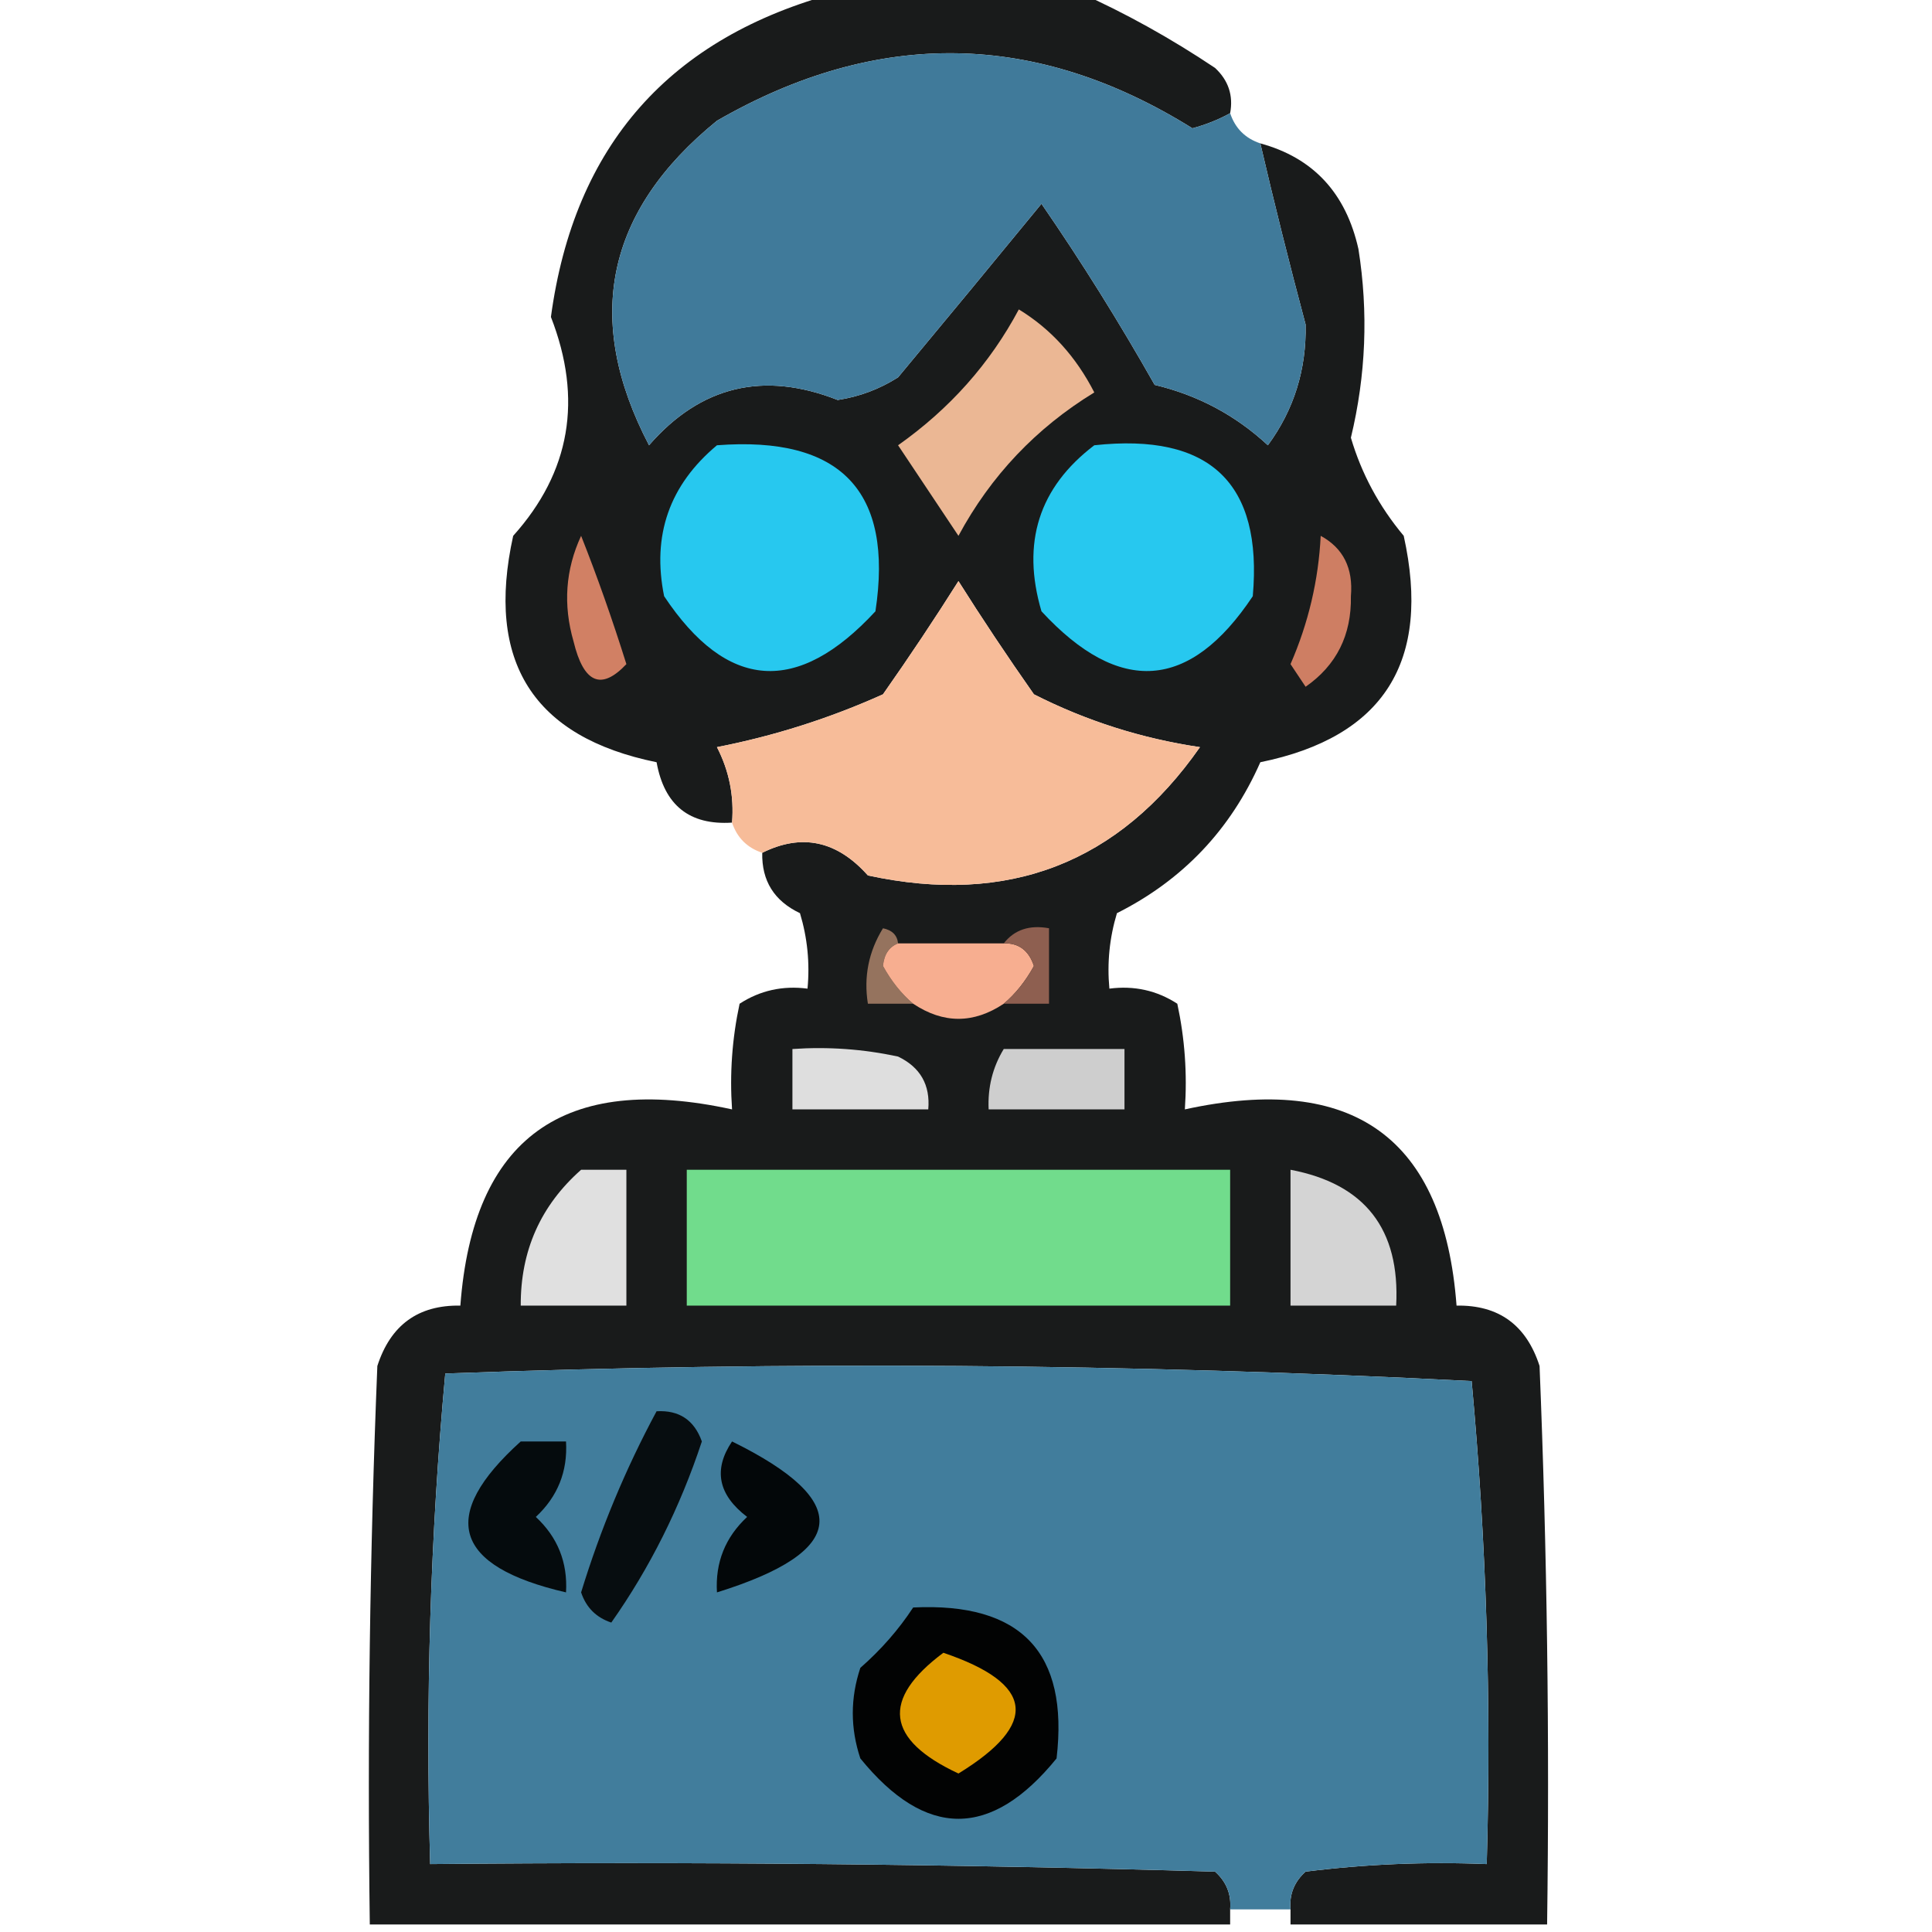 <?xml version="1.0" encoding="UTF-8"?>
<!DOCTYPE svg PUBLIC "-//W3C//DTD SVG 1.1//EN" "http://www.w3.org/Graphics/SVG/1.1/DTD/svg11.dtd">
<svg xmlns="http://www.w3.org/2000/svg" version="1.1" width="128px" height="128px" style="shape-rendering:geometricPrecision; text-rendering:geometricPrecision; image-rendering:optimizeQuality; fill-rule:evenodd; clip-rule:evenodd" xmlns:xlink="http://www.w3.org/1999/xlink">
<g><path style="opacity:0.924" fill="#070909" d="M 55.5,-0.5 C 60.833,-0.5 66.167,-0.5 71.5,-0.5C 74.567,0.871 77.567,2.538 80.5,4.5C 81.386,5.325 81.719,6.325 81.5,7.5C 80.735,7.923 79.902,8.257 79,8.5C 68.639,2.038 58.139,1.872 47.5,8C 40.135,13.986 38.635,21.152 43,29.5C 46.423,25.566 50.59,24.566 55.5,26.5C 56.938,26.281 58.271,25.781 59.5,25C 62.74,21.106 65.907,17.273 69,13.5C 71.639,17.328 74.139,21.328 76.5,25.5C 79.36,26.18 81.86,27.513 84,29.5C 85.728,27.148 86.561,24.481 86.5,21.5C 85.421,17.462 84.421,13.462 83.5,9.5C 87.004,10.455 89.171,12.789 90,16.5C 90.664,20.695 90.497,24.862 89.5,29C 90.201,31.38 91.367,33.547 93,35.5C 94.844,43.832 91.678,48.832 83.5,50.5C 81.528,54.971 78.362,58.305 74,60.5C 73.507,62.134 73.34,63.801 73.5,65.5C 75.144,65.287 76.644,65.62 78,66.5C 78.497,68.81 78.663,71.143 78.5,73.5C 89.667,71.059 95.667,75.392 96.5,86.5C 99.292,86.452 101.125,87.785 102,90.5C 102.5,102.829 102.667,115.162 102.5,127.5C 96.833,127.5 91.167,127.5 85.5,127.5C 85.5,127.167 85.5,126.833 85.5,126.5C 85.414,125.504 85.748,124.671 86.5,124C 90.486,123.501 94.486,123.334 98.5,123.5C 98.81,112.781 98.477,102.115 97.5,91.5C 74.841,90.334 52.174,90.167 29.5,91C 28.513,101.752 28.18,112.585 28.5,123.5C 45.837,123.333 63.17,123.5 80.5,124C 81.252,124.671 81.586,125.504 81.5,126.5C 81.5,126.833 81.5,127.167 81.5,127.5C 62.5,127.5 43.5,127.5 24.5,127.5C 24.334,115.162 24.5,102.829 25,90.5C 25.875,87.785 27.708,86.452 30.5,86.5C 31.333,75.392 37.333,71.059 48.5,73.5C 48.337,71.143 48.503,68.81 49,66.5C 50.356,65.62 51.856,65.287 53.5,65.5C 53.66,63.801 53.493,62.134 53,60.5C 51.294,59.692 50.461,58.359 50.5,56.5C 53.119,55.197 55.453,55.697 57.5,58C 66.8,60.017 74.134,57.184 79.5,49.5C 75.63,48.926 71.964,47.759 68.5,46C 66.736,43.488 65.069,40.988 63.5,38.5C 61.931,40.988 60.264,43.488 58.5,46C 54.969,47.589 51.302,48.755 47.5,49.5C 48.309,51.071 48.643,52.738 48.5,54.5C 45.679,54.684 44.012,53.351 43.5,50.5C 35.322,48.832 32.156,43.832 34,35.5C 37.788,31.281 38.622,26.448 36.5,21C 38.039,9.626 44.372,2.46 55.5,-0.5 Z"/></g>
<g><path style="opacity:1" fill="#407a9a" d="M 81.5,7.5 C 81.833,8.5 82.5,9.167 83.5,9.5C 84.421,13.462 85.421,17.462 86.5,21.5C 86.561,24.481 85.728,27.148 84,29.5C 81.86,27.513 79.36,26.18 76.5,25.5C 74.139,21.328 71.639,17.328 69,13.5C 65.907,17.273 62.74,21.106 59.5,25C 58.271,25.781 56.938,26.281 55.5,26.5C 50.59,24.566 46.423,25.566 43,29.5C 38.635,21.152 40.135,13.986 47.5,8C 58.139,1.872 68.639,2.038 79,8.5C 79.902,8.257 80.735,7.923 81.5,7.5 Z"/></g>
<g><path style="opacity:1" fill="#ebb794" d="M 67.5,20.5 C 69.619,21.791 71.285,23.625 72.5,26C 68.642,28.358 65.642,31.525 63.5,35.5C 62.167,33.5 60.833,31.5 59.5,29.5C 62.926,27.08 65.592,24.08 67.5,20.5 Z"/></g>
<g><path style="opacity:1" fill="#27c8ef" d="M 47.5,29.5 C 55.709,28.872 59.209,32.539 58,40.5C 52.833,46.092 48.167,45.759 44,39.5C 43.182,35.469 44.349,32.136 47.5,29.5 Z"/></g>
<g><path style="opacity:1" fill="#27c8ef" d="M 72.5,29.5 C 80.164,28.666 83.664,32 83,39.5C 78.833,45.759 74.167,46.092 69,40.5C 67.662,35.96 68.829,32.293 72.5,29.5 Z"/></g>
<g><path style="opacity:1" fill="#d18064" d="M 38.5,35.5 C 39.564,38.186 40.564,41.02 41.5,44C 39.836,45.767 38.669,45.267 38,42.5C 37.297,40.071 37.463,37.737 38.5,35.5 Z"/></g>
<g><path style="opacity:1" fill="#ce7e63" d="M 87.5,35.5 C 88.993,36.312 89.66,37.645 89.5,39.5C 89.547,42.073 88.547,44.073 86.5,45.5C 86.167,45 85.833,44.5 85.5,44C 86.687,41.276 87.353,38.443 87.5,35.5 Z"/></g>
<g><path style="opacity:0.995" fill="#f7bc99" d="M 50.5,56.5 C 49.5,56.167 48.833,55.5 48.5,54.5C 48.643,52.738 48.309,51.071 47.5,49.5C 51.302,48.755 54.969,47.589 58.5,46C 60.264,43.488 61.931,40.988 63.5,38.5C 65.069,40.988 66.736,43.488 68.5,46C 71.964,47.759 75.63,48.926 79.5,49.5C 74.134,57.184 66.8,60.017 57.5,58C 55.453,55.697 53.119,55.197 50.5,56.5 Z"/></g>
<g><path style="opacity:1" fill="#95735e" d="M 59.5,62.5 C 58.903,62.735 58.57,63.235 58.5,64C 59.056,65.011 59.722,65.844 60.5,66.5C 59.5,66.5 58.5,66.5 57.5,66.5C 57.215,64.712 57.548,63.045 58.5,61.5C 59.107,61.624 59.44,61.957 59.5,62.5 Z"/></g>
<g><path style="opacity:1" fill="#f7ae90" d="M 59.5,62.5 C 61.833,62.5 64.167,62.5 66.5,62.5C 67.497,62.47 68.164,62.97 68.5,64C 67.944,65.011 67.278,65.844 66.5,66.5C 64.5,67.833 62.5,67.833 60.5,66.5C 59.722,65.844 59.056,65.011 58.5,64C 58.57,63.235 58.903,62.735 59.5,62.5 Z"/></g>
<g><path style="opacity:1" fill="#8e5f50" d="M 66.5,62.5 C 67.209,61.596 68.209,61.263 69.5,61.5C 69.5,63.167 69.5,64.833 69.5,66.5C 68.5,66.5 67.5,66.5 66.5,66.5C 67.278,65.844 67.944,65.011 68.5,64C 68.164,62.97 67.497,62.47 66.5,62.5 Z"/></g>
<g><path style="opacity:1" fill="#dedede" d="M 52.5,69.5 C 54.857,69.337 57.19,69.503 59.5,70C 60.973,70.71 61.64,71.876 61.5,73.5C 58.5,73.5 55.5,73.5 52.5,73.5C 52.5,72.167 52.5,70.833 52.5,69.5 Z"/></g>
<g><path style="opacity:1" fill="#cecece" d="M 66.5,69.5 C 69.167,69.5 71.833,69.5 74.5,69.5C 74.5,70.833 74.5,72.167 74.5,73.5C 71.5,73.5 68.5,73.5 65.5,73.5C 65.433,72.041 65.766,70.708 66.5,69.5 Z"/></g>
<g><path style="opacity:1" fill="#e0e0e0" d="M 38.5,77.5 C 39.5,77.5 40.5,77.5 41.5,77.5C 41.5,80.5 41.5,83.5 41.5,86.5C 39.167,86.5 36.833,86.5 34.5,86.5C 34.483,82.871 35.816,79.871 38.5,77.5 Z"/></g>
<g><path style="opacity:1" fill="#71dc8c" d="M 45.5,77.5 C 57.5,77.5 69.5,77.5 81.5,77.5C 81.5,80.5 81.5,83.5 81.5,86.5C 69.5,86.5 57.5,86.5 45.5,86.5C 45.5,83.5 45.5,80.5 45.5,77.5 Z"/></g>
<g><path style="opacity:1" fill="#d4d4d4" d="M 85.5,77.5 C 90.431,78.436 92.765,81.436 92.5,86.5C 90.167,86.5 87.833,86.5 85.5,86.5C 85.5,83.5 85.5,80.5 85.5,77.5 Z"/></g>
<g><path style="opacity:0.999" fill="#417d9c" d="M 85.5,126.5 C 84.167,126.5 82.833,126.5 81.5,126.5C 81.586,125.504 81.252,124.671 80.5,124C 63.17,123.5 45.837,123.333 28.5,123.5C 28.18,112.585 28.513,101.752 29.5,91C 52.174,90.167 74.841,90.334 97.5,91.5C 98.477,102.115 98.81,112.781 98.5,123.5C 94.486,123.334 90.486,123.501 86.5,124C 85.748,124.671 85.414,125.504 85.5,126.5 Z"/></g>
<g><path style="opacity:1" fill="#070d10" d="M 43.5,93.5 C 44.995,93.415 45.995,94.082 46.5,95.5C 45.055,99.872 43.055,103.872 40.5,107.5C 39.5,107.167 38.833,106.5 38.5,105.5C 39.784,101.309 41.45,97.309 43.5,93.5 Z"/></g>
<g><path style="opacity:1" fill="#050b0d" d="M 34.5,95.5 C 35.5,95.5 36.5,95.5 37.5,95.5C 37.617,97.484 36.95,99.15 35.5,100.5C 36.95,101.85 37.617,103.516 37.5,105.5C 30.027,103.772 29.027,100.439 34.5,95.5 Z"/></g>
<g><path style="opacity:1" fill="#030709" d="M 48.5,95.5 C 56.542,99.458 56.208,102.792 47.5,105.5C 47.383,103.516 48.05,101.85 49.5,100.5C 47.576,99.035 47.243,97.368 48.5,95.5 Z"/></g>
<g><path style="opacity:1" fill="#020303" d="M 60.5,106.5 C 67.654,106.153 70.821,109.486 70,116.5C 65.667,121.833 61.333,121.833 57,116.5C 56.333,114.5 56.333,112.5 57,110.5C 58.376,109.295 59.542,107.962 60.5,106.5 Z"/></g>
<g><path style="opacity:1" fill="#df9b00" d="M 62.5,109.5 C 68.532,111.544 68.865,114.21 63.5,117.5C 58.691,115.257 58.357,112.591 62.5,109.5 Z"/></g>
</svg>
